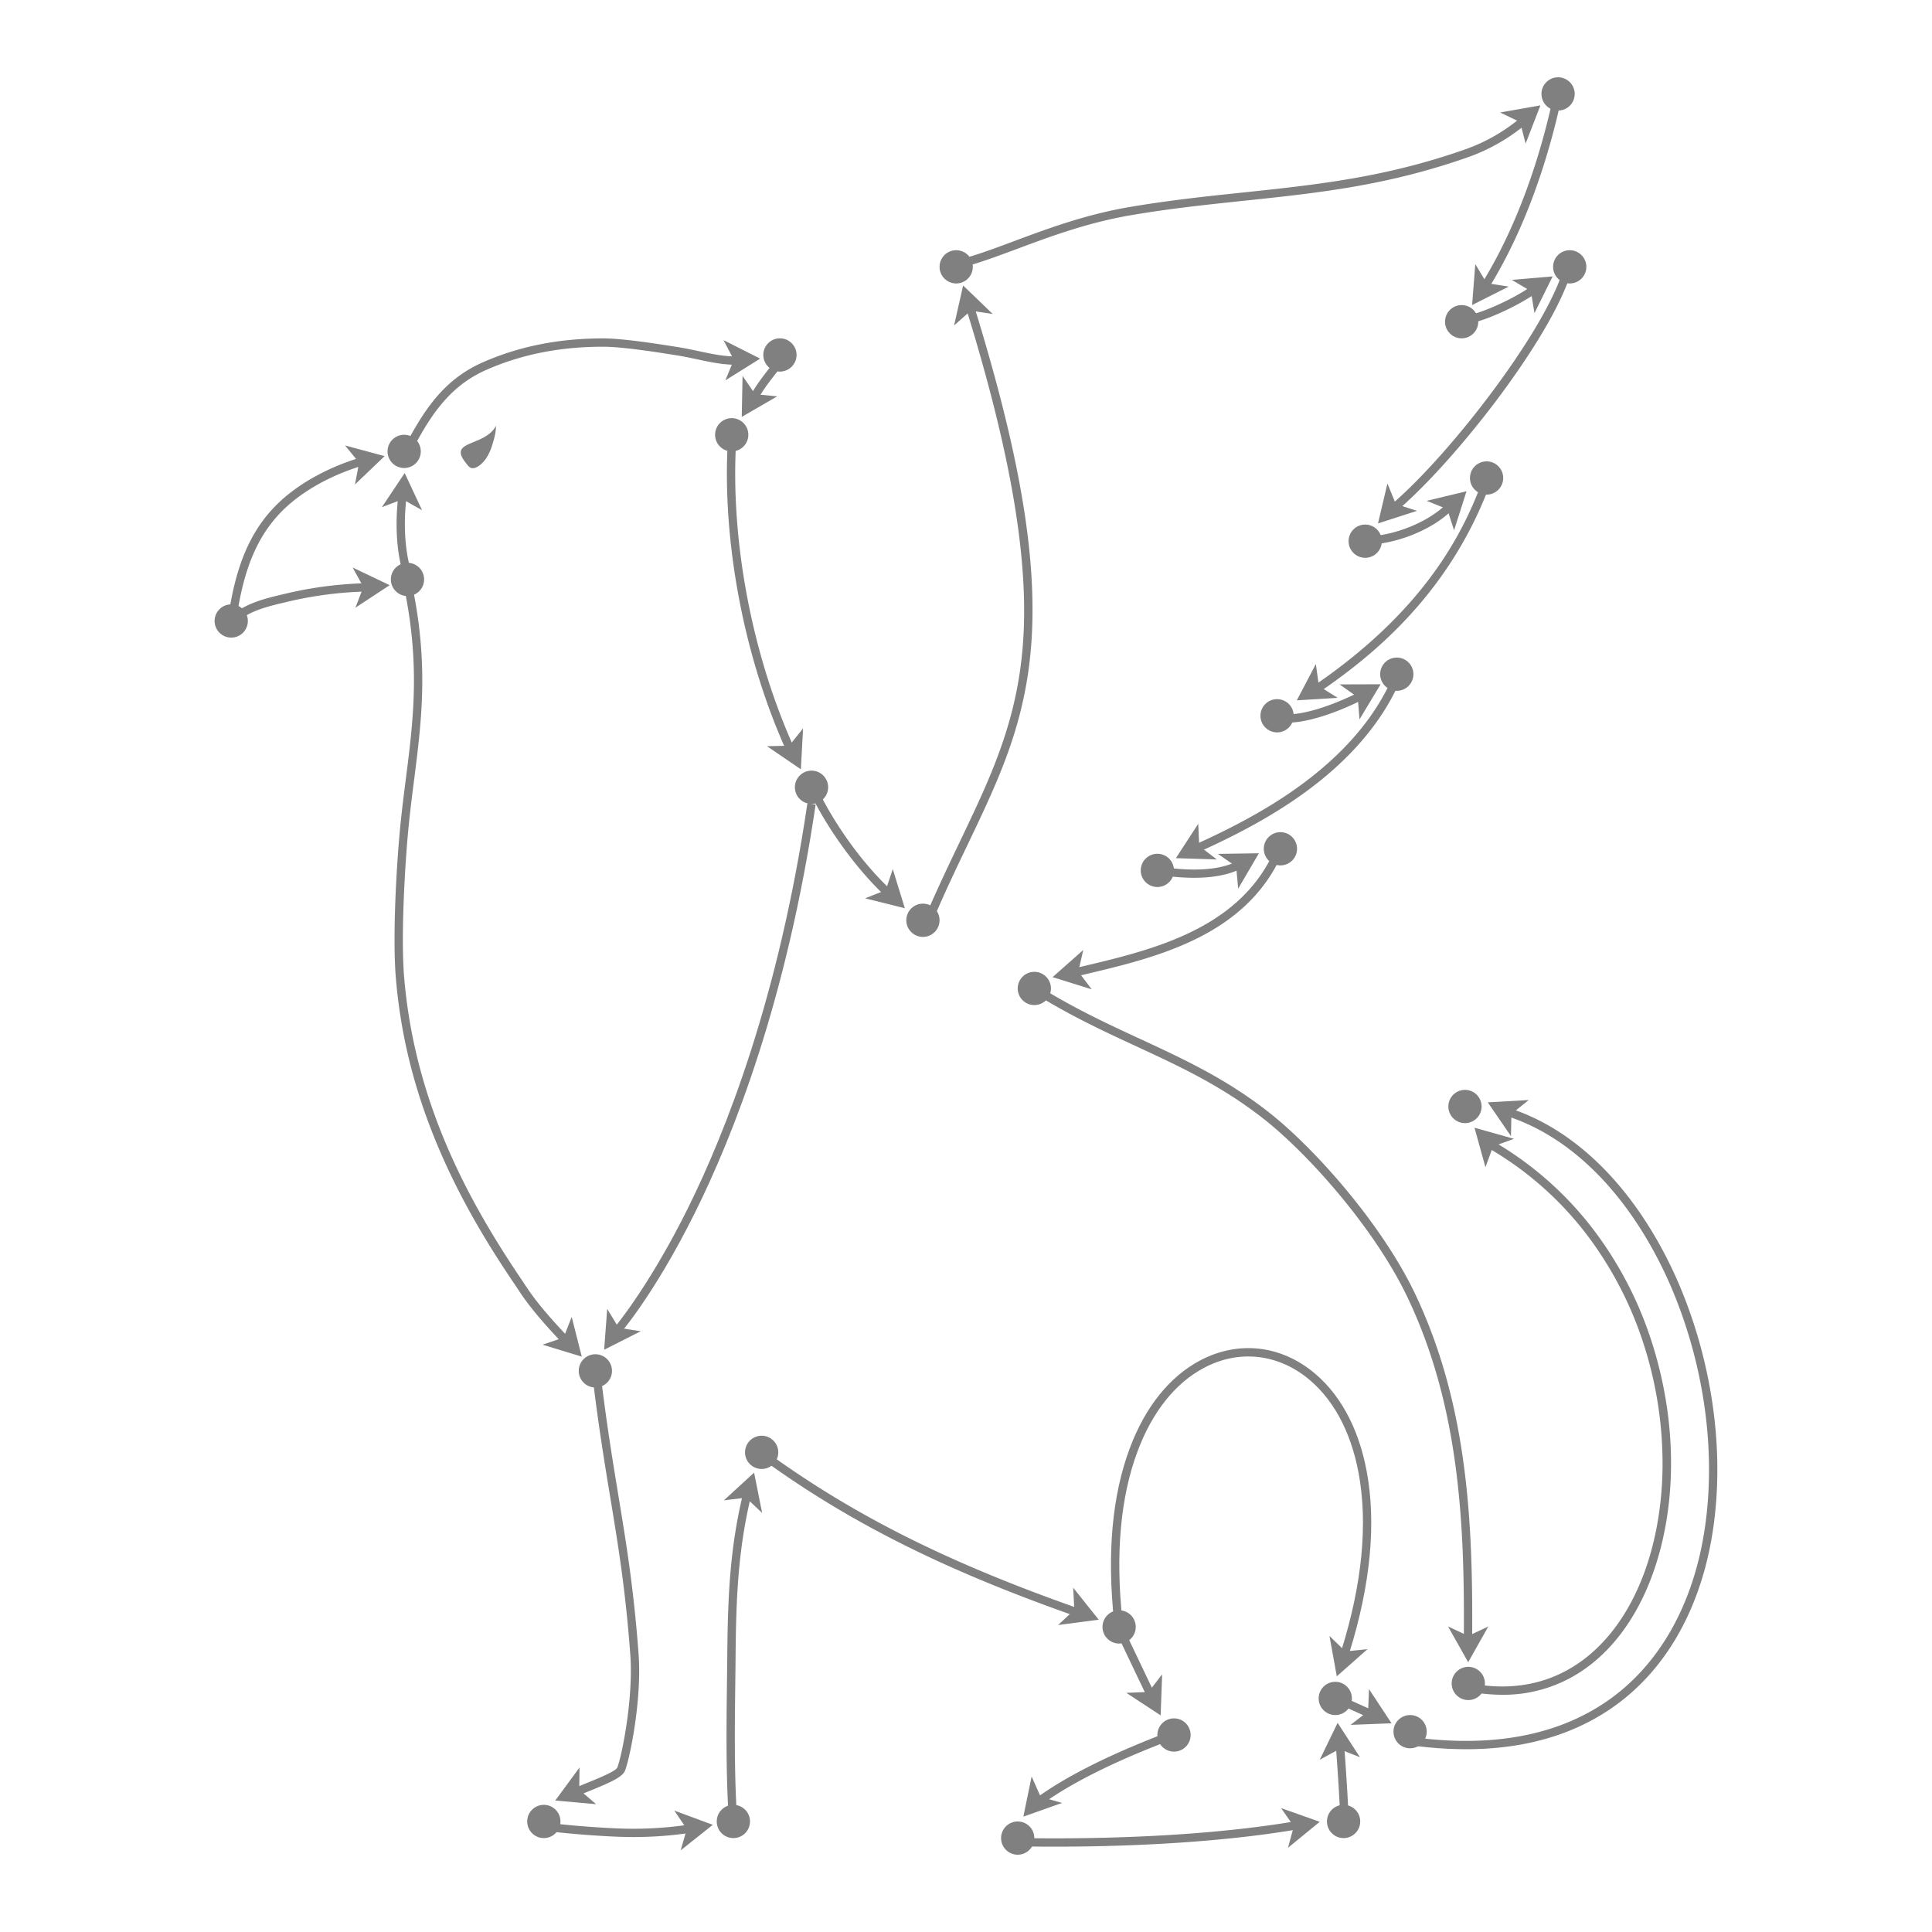 <svg xmlns="http://www.w3.org/2000/svg" viewBox="0 0 1500 1500">
  <defs>
    <style>
      circle,path{fill:gray}
    </style>
  </defs>
  <circle cx="179.53" cy="482.13" r="12.91"/>
  <circle cx="313.79" cy="350.46" r="12.91"/>
  <circle cx="316.37" cy="449.86" r="12.91"/>
  <circle cx="462.24" cy="1064.34" r="12.91"/>
  <circle cx="605.54" cy="275.58" r="12.91"/>
  <circle cx="568.1" cy="337.55" r="12.91"/>
  <circle cx="630.06" cy="611.23" r="12.91"/>
  <circle cx="422.23" cy="1414.18" r="12.91"/>
  <circle cx="569.39" cy="1414.18" r="12.91"/>
  <circle cx="591.34" cy="1127.6" r="12.91"/>
  <circle cx="868.89" cy="1263.14" r="12.91"/>
  <circle cx="911.49" cy="1347.05" r="12.91"/>
  <circle cx="790.14" cy="1427.09" r="12.91"/>
  <circle cx="1043.16" cy="1414.18" r="12.91"/>
  <circle cx="1036.71" cy="1318.65" r="12.91"/>
  <circle cx="1094.8" cy="1344.47" r="12.91"/>
  <circle cx="1139.98" cy="1307.03" r="12.91"/>
  <circle cx="803.05" cy="767.43" r="12.91"/>
  <circle cx="716.56" cy="714.5" r="12.91"/>
  <circle cx="742.38" cy="207.17" r="12.91"/>
  <circle cx="1209.69" cy="72.91" r="12.91"/>
  <circle cx="1134.82" cy="249.77" r="12.91"/>
  <circle cx="1218.73" cy="207.17" r="12.91"/>
  <circle cx="1059.94" cy="420.17" r="12.91"/>
  <circle cx="1154.18" cy="371.11" r="12.91"/>
  <circle cx="991.52" cy="555.72" r="12.91"/>
  <circle cx="1084.47" cy="523.44" r="12.91"/>
  <circle cx="898.58" cy="675.77" r="12.91"/>
  <circle cx="994.11" cy="658.99" r="12.91"/>
  <circle cx="1137.4" cy="859.08" r="12.91"/>
  <path d="M184.78 472.81l-6.37-1.07c6.33-37.69 18.34-63.08 38.94-82.33 18.24-17.05 46-30.94 74.24-37.16l1.38 6.3c-27.16 6-53.78 19.28-71.22 35.58-19.49 18.21-30.89 42.48-36.97 78.68zm1.28 8.64l-4.2-4.9c10-8.63 26.24-12.43 38.07-15.2a303.23 303.23 0 0165.6-8.58c2.69-.06 5.48-.1 8.29-.1v6.45c-2.77 0-5.51 0-8.15.1a296.58 296.58 0 00-64.27 8.42c-11.17 2.62-26.49 6.2-35.34 13.81zM321 347.73l-5.71-3c16-30.24 31.71-51.5 60.88-64 28.16-12.12 58.31-18 92.16-18h.06c15.41 0 43.49 4.47 57 6.61 6.49 1 12.21 2.25 17.73 3.43 12.59 2.67 23.45 5 37.36 3.56l.65 6.43c-14.91 1.51-26.23-.89-39.35-3.68-5.44-1.16-11.08-2.36-17.41-3.36-13.33-2.12-41.07-6.53-56-6.53h-.06c-33 0-62.27 5.71-89.61 17.48s-42.38 32.07-57.7 61.06zm266.12-35.2l-5.77-2.89c4.72-9.45 10.58-16.91 17.36-25.55l2.68-3.42 5.09 4-2.69 3.44c-6.79 8.68-12.24 15.56-16.67 24.42zm-146.35 734.59c-25.85-26.91-32.92-37.55-39.16-46.94l-2.07-3.1c-17-25.15-38.76-59.36-56.94-101-19.84-45.4-31.37-90.15-35.26-136.81-2.71-32.53.52-87.7 3.35-116.84 1.25-12.92 2.84-25.41 4.38-37.48 5.66-44.48 11-86.5-.47-144.75l6.33-1.25c11.68 59.28 6.27 101.8.54 146.82-1.53 12-3.11 24.46-4.36 37.28-2.7 27.81-6 83.81-3.33 115.69 8.39 100.72 53.1 178.34 91.11 234.7.71 1 1.4 2.09 2.1 3.14 6.09 9.16 13 19.55 38.44 46zm5.68 348.14l-2.68-5.87c4.26-2 8.9-3.85 13.38-5.69 8.36-3.43 21-8.61 22.11-11.38 3.49-8.7 12.62-53.64 10.1-87.64-3.73-50.39-9.19-83.5-15.51-121.84-4.39-26.64-8.93-54.18-13.4-90.72l6.41-.78c4.45 36.4 9 63.88 13.36 90.45 6.08 36.89 11.83 71.73 15.58 122.42 2.63 35.54-6.81 81.17-10.55 90.51-2 5-11.07 9-25.65 15-4.43 1.77-9 3.65-13.15 5.54zm45.84 31.01c-5.78 0-11.7-.16-17.94-.47-15.22-.76-27.8-1.87-34-2.47-16.36-1.58-16.53-1.88-17.46-3.6l-.87-1.59.91-1.59 2.79 1.61 3-1.2a3.07 3.07 0 00-1.84-1.76c2.22.62 23.66 2.94 47.76 4.15a295.61 295.61 0 0065.58-3.54l1 6.37a298.87 298.87 0 01-48.93 4.09zm73.4-16.21c-2.11-34.45-1.68-70.09-1.26-104.55q.12-10 .23-20c.43-45 1.77-86.1 13.9-132.38l6.24 1.64c-11.94 45.56-13.26 86.19-13.69 130.8q-.09 9.95-.22 20c-.42 34.35-.86 69.86 1.24 104.08zm275.45-153.15C769 1231.85 712 1206.76 661.67 1178a762.32 762.32 0 01-66.73-42.86l3.75-5.26a751.46 751.46 0 0066.19 42.51c50 28.61 106.65 53.55 178.38 78.47zm24.55 8.353l5.822-2.776 26.105 54.755-5.822 2.776zM807.55 1401.86l-3.85-5.18c31.27-23.26 77.13-41.56 92.2-47.57 2.37-.95 4.62-1.85 5.05-2.07a3.14 3.14 0 00-1.5 2.17l3.17.56 2.39-2.18.76 2.91c-.4 1.78-.4 1.78-7.48 4.6-14.87 5.9-60.14 24-90.74 46.76zm11.08 31.88q-9.66 0-19.41-.12l.07-6.45c79.82.94 154.32-3.93 209.78-13.71l1.13 6.36c-51.32 9.05-118.75 13.92-191.57 13.92zm228.37-18.82l-6.45-.19c.17-5.81-1.46-33.88-3.63-62.56l6.43-.49c1.98 25.73 3.88 56.43 3.65 63.24zm-7.859-91.963l2.653-5.879 29.34 13.242-2.653 5.879zM688.94 697.23c-33.55-30.92-57.77-74.38-61.31-85.68l6.16-1.94c2.51 8 24.67 50.74 59.53 82.87zm35.11 17.89l-5.95-2.53c9.21-21.67 18.36-40.8 27.21-59.31 23.73-49.62 44.22-92.48 48.85-152.72 5-65.06-9.16-148.56-44.56-262.76l6.16-1.91c36.15 116.58 50 198.36 44.84 265.16-4.73 61.45-25.46 104.81-49.47 155-8.82 18.46-17.94 37.53-27.08 59.07zM749.4 207l-1.68-6.23c11.85-3.19 25.25-8.19 39.44-13.48 26-9.7 55.48-20.69 89.57-26.51 31.09-5.31 60.43-8.39 88.8-11.37 56.67-6 110.2-11.58 172.73-33.68a138.29 138.29 0 0044.12-25.84l4.23 4.87a144.7 144.7 0 01-46.2 27.06c-63.24 22.35-117.14 28-174.2 34-28.28 3-57.51 6-88.39 11.31-33.49 5.72-62.67 16.6-88.4 26.2-14.34 5.31-27.88 10.36-40.02 13.67zm403.53 21.28l-5.43-3.49c31.86-49.57 48.94-106.82 57.65-146.12l6.3 1.39c-8.83 39.82-26.15 97.85-58.52 148.22zm-10.93 22.6l-1.16-6.35c12.45-2.29 41.53-15.93 53.11-26.22l4.29 4.82c-12.44 11.1-42.72 25.27-56.24 27.75zm-60 147.89l-4.12-5c44.42-36.8 117.65-131 134.56-180.58l6.1 2.09c-17.67 51.89-91.07 145.83-136.54 183.49zm-13.46 23.66l-.71-6.42c20.12-2.2 42.75-12.31 55-24.59l4.57 4.57c-13.4 13.42-37.07 24.01-58.86 26.44zm-49.12 118.23l-3.58-5.37c89.08-59.44 119.52-120.23 134.67-160.79l6 2.26c-32.23 86.44-93.68 134.93-137.09 163.9zm-95.18 123.83l-2.66-5.88c40.91-18.55 126-57.13 159.3-132l5.89 2.62c-34.25 77.11-120.89 116.38-162.53 135.26zm2.76 17.03a166.13 166.13 0 01-24.42-1.91l1-6.38c11.33 1.77 39.58 4.77 57.42-4.82l3 5.69c-10.74 5.78-24.65 7.42-37 7.42zM831.72 759l-1.5-6.28 9.59-2.27c54.37-12.82 122-28.77 149.42-89.51l5.88 2.65c-28.7 63.64-98.07 80-153.82 93.14zm311.17 521.31l-6.45-.07c.93-89.91-1.68-185.06-43.76-273.19-25.16-52.7-76.25-110.6-111.54-138.33-32.72-25.7-64.77-40.54-98.71-56.26-22.62-10.47-46-21.3-70.57-35.87l3.29-5.55c24.29 14.4 47.52 25.16 70 35.56 34.29 15.88 66.67 30.88 100 57 35.87 28.17 87.79 87 113.38 140.61 42.65 89.43 45.31 185.43 44.36 276.1z"/>
  <path d="M1166.33 1315.82a140.55 140.55 0 01-28.56-3.07l1.32-6.32c31.87 6.64 60.34 2 84.62-13.91 22.19-14.5 40.11-38.25 51.83-68.67 9.49-24.63 14.76-53.44 15.24-83.31a303 303 0 00-13.16-92.24 284.46 284.46 0 00-43.84-87.3 258.11 258.11 0 00-76.71-68.79l3.26-5.56a264.49 264.49 0 0178.67 70.48 290.8 290.8 0 0144.83 89.29c18.84 61.65 18 127.17-2.22 179.75-12.22 31.69-31 56.5-54.33 71.75a109.24 109.24 0 01-60.95 17.9z"/>
  <path d="M1138.26 1358.09a313.55 313.55 0 01-39-2.54l.8-6.41c62 7.8 113.11-2.74 151.81-31.34 33.7-24.9 57.27-63.65 68.17-112 7-31.24 8.68-66.58 4.78-102.21a370.91 370.91 0 00-26.36-102c-13.73-32.62-32.07-61.87-53-84.59-22.55-24.44-47.74-41.36-74.88-50.28l2-6.13c28.19 9.27 54.3 26.78 77.6 52 21.46 23.25 40.21 53.15 54.23 86.46a377.11 377.11 0 0126.82 103.79c4 36.34 2.29 72.41-4.89 104.33-11.25 49.94-35.67 90-70.64 115.83-31.55 23.34-70.96 35.09-117.44 35.09zM267.88 345.86l30.73 8.29-23.01 22 3.21-16.95-10.93-13.34zm5.91 94.77l28.74 13.7-26.6 17.49 6.21-16.09-8.35-15.1zm287.95-176.55l28.42 14.36-27 16.87 6.58-15.95-8-15.28zm-117.88 758.36l7.82 30.86-30.45-9.3 16.34-5.5 6.29-16.06zm18.95 378.32l-31.71-2.83 18.84-25.66-.22 17.25 13.09 11.24zm60.72 4.98l29.86 11.05-24.91 19.82 4.73-16.59-9.68-14.28zM562 1164.87l23.48-21.5 6.23 31.22-12.59-11.79-17.12 2.07zm271.21 67.8l19.86 24.88-31.57 4.11 12.62-11.77-.91-17.22zm69.07 67.31l-1.16 31.81-26.62-17.46 17.24-.7 10.54-13.65zm-77.75 99.82l-30.01 10.63 6.44-31.17 6.99 15.77 16.58 4.77zm170.1 4.01l30.01 10.64-24.64 20.16 4.5-16.65-9.87-14.15zm30.02-37.56l13.87-28.65 17.33 26.7-16.05-6.31-15.15 8.26zm38.22-54.87l17.52 26.58-31.81 1.23 13.63-10.57.66-17.24z"/>
  <path d="M1155.53 1262.81l-15.64 27.74-15.62-27.74 15.62 7.3 15.64-7.3zM847.61 768.12l-30.4-9.47 23.84-21.1-3.85 16.82 10.41 13.75zm327.83 116.06l-30.64-8.61 8.5 30.68 5.92-16.21 16.22-5.86zm11.46-30.12l-31.79 1.8 18.01 26.26.34-17.25 13.44-10.81zM603.45 307.72l-27.56 15.95.63-31.83 9.76 14.23 17.17 1.65zm10.17 281.94c-34.64-73.49-52.84-165-48.68-244.72l6.44.33c-4.1 78.74 13.87 169.07 48.08 241.64z"/>
  <path d="M623.51 565.5l-1.72 31.79-26.3-17.94 17.24-.39 10.78-13.46zm69.64 109.26l9.37 30.42-30.88-7.73 16.05-6.33 5.46-16.36zm47.6-422.05l7.01-31.05 22.94 22.08-17.07-2.5-12.88 11.47zm423.89-165.39l31.35-5.52-11.51 29.68-4.28-16.71-15.56-7.45zM999.2 561.1a44.14 44.14 0 01-4.79-.24l.68-6.42c23.28 2.46 61-17.51 61.4-17.71l3 5.7c-1.49.81-35.29 18.67-60.29 18.67zm172.17-338.6l-28.43 14.33 2.47-31.74 8.92 14.77 17.04 2.64zm2.38-5.21l31.72-2.7-14.11 28.53-2.78-17.02-14.83-8.81zm-73.58 179.31l-30.29 9.77 7.32-30.98 6.54 15.96 16.43 5.25zm7.48-7.76l30.95-7.45-9.65 30.34-5.31-16.42-15.99-6.47zm-69.04 152.97l-31.77 1.94 14.79-28.19 2.37 17.08 14.61 9.17z"/>
  <path d="M1040.07 531.37l31.84-.11-16.4 27.29-1.37-17.2-14.07-9.98zm-95.3 135.93l-31.82-1.03 17.36-26.68.76 17.23 13.7 10.48zm.8-4.34l31.83-.48-16.08 27.48-1.57-17.18-14.18-9.82zm98.94 629.89l-6.12-2c17.61-52.64 23.52-99.82 17.58-140.23-5.07-34.42-18.58-61.79-39.07-79.17-24.07-20.41-54.77-24-82.11-9.46-22.29 11.79-40.11 34.14-51.53 64.63-13.37 35.64-17.34 80-11.81 131.71l-6.45.67c-5.64-52.76-1.54-98.07 12.18-134.67 12-32 30.86-55.52 54.56-68.07 29.76-15.76 63.15-11.93 89.3 10.25 21.71 18.4 36 47.16 41.28 83.15 6.12 41.39.12 89.58-17.81 143.19z"/>
  <path d="M1061.74 1280.38l-23.85 21.1-5.7-31.32 12.39 12.01 17.16-1.79zm-584.21-240.33l-4.75-4.37c9.6-10.45 34.68-44.12 60.89-96.8 30.24-60.77 71-164.79 93.2-315.22l6.39 1c-22.4 151.46-63.47 256.24-94 317.48-33.12 66.48-60.58 96.66-61.73 97.91z"/>
  <path d="M497.44 1033.56l-28.39 14.4 2.38-31.74 8.96 14.74 17.05 2.6zM312.78 444.65c-5.57-18.61-6.43-44.07-2.29-68.1l6.36 1.09c-4 23.1-3.18 47.46 2.11 65.16z"/>
  <path d="M296.5 393.74l17.69-26.46 13.48 28.84-15.04-8.47-16.13 6.09zm88.63-63.26c-.26 6-.89 7.93-2.4 13.21-2 7.13-5.28 14.45-11.54 18.41-1.58 1-3.49 1.77-5.28 1.27s-2.87-2.27-4.06-3.73c-14.93-18.35 14.72-12.44 23.28-29.16z"/>
</svg>

